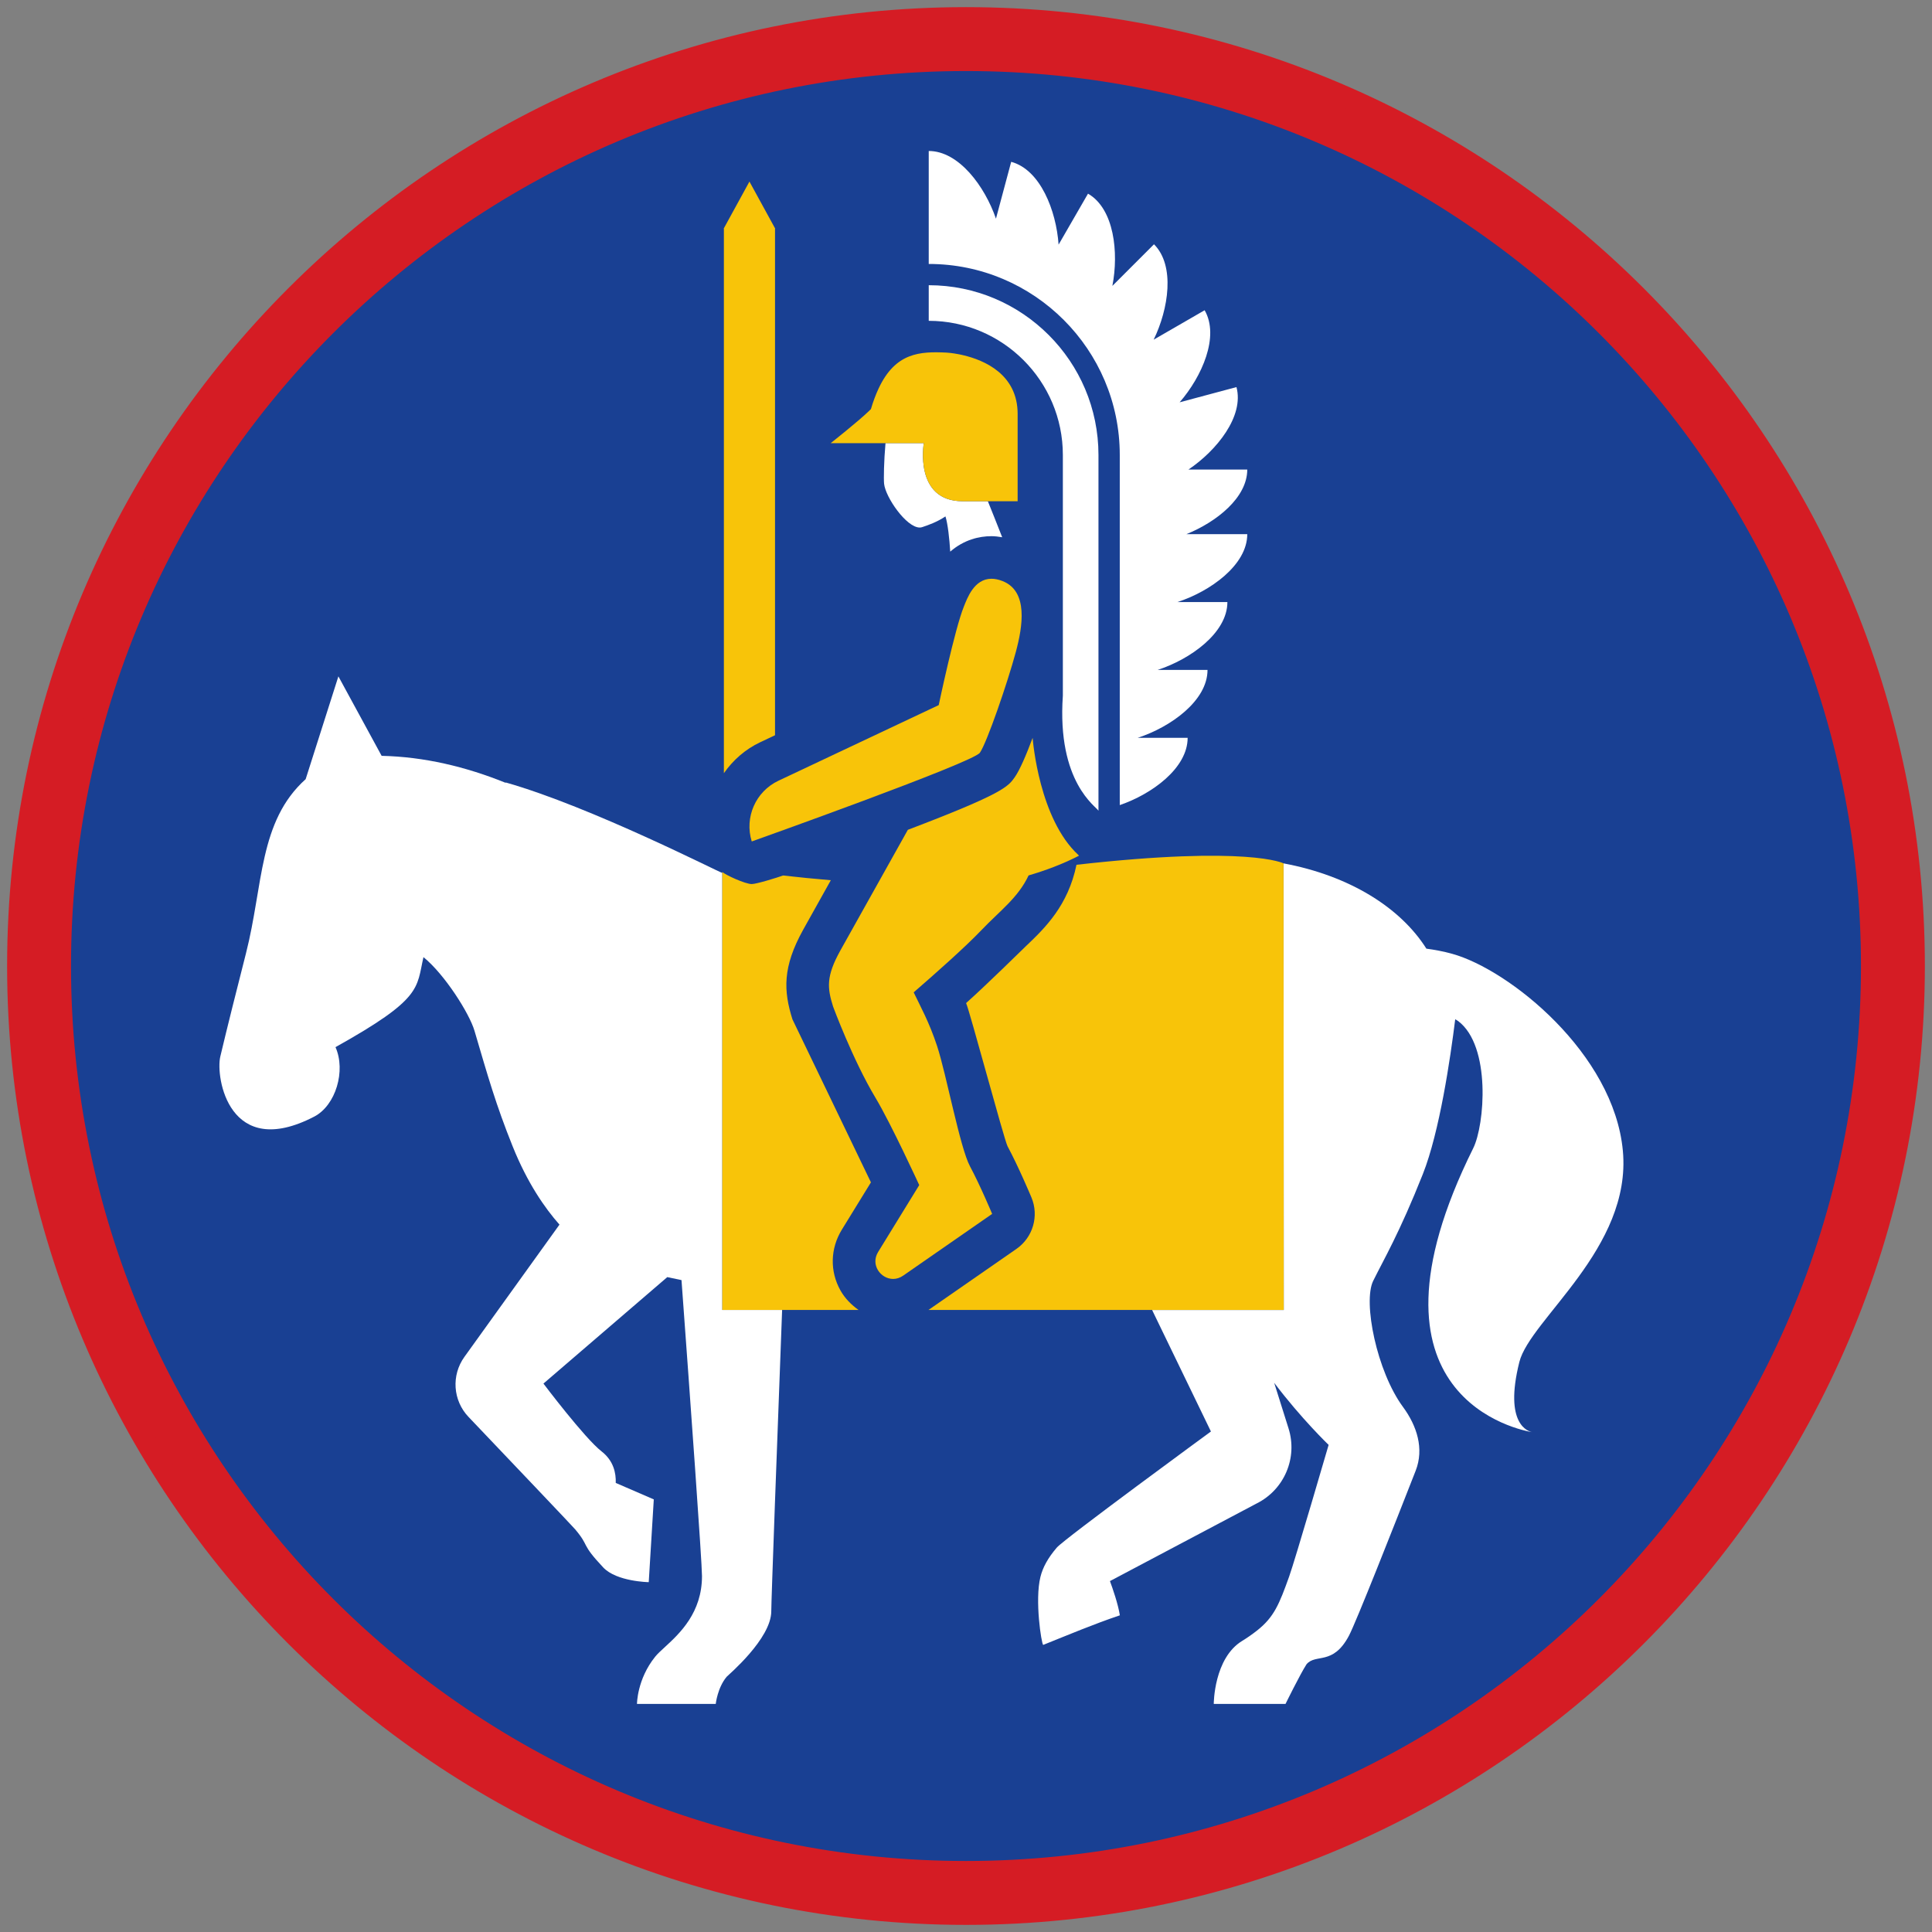 <?xml version="1.0" encoding="iso-8859-1"?>
<!-- Generator: Adobe Illustrator 22.1.0, SVG Export Plug-In . SVG Version: 6.00 Build 0)  -->
<svg version="1.1" xmlns="http://www.w3.org/2000/svg" xmlns:xlink="http://www.w3.org/1999/xlink" x="0px" y="0px"
	 viewBox="0 0 90.709 90.709" style="enable-background:new 0 0 90.709 90.709;" xml:space="preserve">
<rect x="0" y="0" width="90.709" height="90.709" fill="#808080" stroke="none"/>
<g id="ratownik-1">
	<g>
		<g>
			<path style="fill:#194093;" d="M45.354,88.874c-23.997,0-43.52-19.522-43.52-43.52S21.357,1.834,45.354,1.834
				s43.52,19.523,43.52,43.521S69.352,88.874,45.354,88.874z"/>
			<g>
				<path style="fill:#d51c24; stroke:#d51c24;" d="M45.354,2.835c23.483,0,42.52,19.037,42.52,42.52s-19.037,42.52-42.52,42.52
					s-42.52-19.037-42.52-42.52S21.871,2.835,45.354,2.835 M45.354,0.835c-24.548,0-44.52,19.971-44.52,44.52
					s19.971,44.52,44.52,44.52s44.52-19.971,44.52-44.52S69.903,0.835,45.354,0.835L45.354,0.835z"/>
			</g>
		</g>
	</g>
</g>
<g id="elementy">
	<g>
		<path style="fill:none;" d="M49.112,35.622c-0.149-0.639-0.233-1.331-0.237-2.085c-0.126,0.371-0.258,0.748-0.392,1.107
			c0.014,0.175,0.042,0.336,0.061,0.506C48.745,35.299,48.935,35.456,49.112,35.622z"/>
		<path style="fill:none;" d="M39.731,40.036c-0.88,0.321-1.864,0.677-2.962,1.069c0.685,0.078,1.444,0.156,2.24,0.222
			C39.249,40.896,39.493,40.46,39.731,40.036z"/>
		<path style="fill:#F8C409;" d="M35.696,34.847l0.692-0.327V10.735h0.009l-1.21-2.21l-1.21,2.21h0.01v25.567
			C34.413,35.692,34.989,35.18,35.696,34.847z"/>
		<path style="fill:#FFFFFF;" d="M71.954,67.245c0.015,0.003,0.025,0.004,0.025,0.004S71.97,67.247,71.954,67.245z"/>
		<path style="fill:#FFFFFF;" d="M71.334,63.95c0.502-2.008,5.283-5.34,4.861-9.916c-0.422-4.576-5.339-8.51-8.012-9.251
			c-0.435-0.121-0.833-0.191-1.213-0.243c-1.22-1.929-3.608-3.426-6.707-4.004l0.01,20.969h-6.181l2.762,5.705
			c0,0-6.88,5.036-7.235,5.449c-0.424,0.495-0.659,0.933-0.769,1.375c-0.274,1.094,0.045,3.138,0.128,3.196
			c1.17-0.468,2.405-0.989,3.6-1.389c-0.081-0.529-0.341-1.271-0.465-1.608l6.886-3.643c1.303-0.649,1.938-2.149,1.496-3.535
			c-0.225-0.705-0.464-1.463-0.671-2.131c1.276,1.687,2.556,2.915,2.556,2.915s-1.583,5.43-1.854,6.183
			c-0.462,1.286-0.703,1.903-1.516,2.54c-0.231,0.181-0.461,0.341-0.679,0.473C56.987,77.846,56.987,80,56.987,80h3.37
			c0,0,0.672-1.371,0.984-1.859c0.438-0.523,1.236,0.08,1.991-1.339c0.336-0.632,2.134-5.194,3.135-7.751
			c0.404-1.033,0.06-2.105-0.598-2.998c-1.225-1.664-1.886-4.918-1.397-5.914c0.489-0.995,1.232-2.241,2.331-5.013
			c0.787-1.984,1.295-5.453,1.521-7.272c0.046,0.032,0.097,0.054,0.142,0.089c1.548,1.171,1.245,4.876,0.703,5.967
			c-5.843,11.761,2.275,13.253,2.786,13.335C71.772,67.214,70.596,66.902,71.334,63.95z"/>
		<path style="fill:#FFFFFF;" d="M33.913,61.504V40.985c-0.121-0.014-6.146-3.104-10.167-4.247l-0.008,0.015
			c-1.878-0.76-3.832-1.222-5.82-1.266l-2.03-3.731l-1.537,4.826c-2.208,1.985-1.984,4.967-2.803,8.181
			c-0.429,1.683-0.89,3.513-1.205,4.845c-0.23,0.973,0.408,4.894,4.41,2.818c1.011-0.525,1.493-2.151,0.999-3.262
			c4.091-2.282,3.795-2.757,4.13-4.226c0.993,0.807,2.154,2.637,2.395,3.456c0.628,2.132,0.998,3.45,1.792,5.427
			c0.694,1.728,1.517,2.906,2.199,3.676l-4.463,6.209c-0.622,0.865-0.543,2.048,0.192,2.819c1.798,1.888,4.891,5.139,5.009,5.28
			c0.705,0.838,0.228,0.631,1.316,1.788c0.628,0.668,2.137,0.691,2.137,0.691l0.237-3.886l-1.786-0.773
			c0.015-0.461-0.098-1.039-0.668-1.483c-0.795-0.619-2.727-3.182-2.727-3.182l5.814-4.998c0.219,0.049,0.441,0.096,0.668,0.14
			c0.416,5.671,0.962,13.242,0.962,13.896c0,1.714-1.037,2.685-1.727,3.319h0c-0.195,0.179-0.364,0.333-0.471,0.467
			C29.907,78.845,29.907,80,29.907,80h3.698c0,0,0.083-0.771,0.517-1.279c0.056-0.065,2.09-1.777,2.09-3.073
			c0-0.5,0.28-8.063,0.509-14.144H33.913z"/>
		<path style="fill:#F8C409;" d="M39.458,60.584c-0.502-0.899-0.477-1.964,0.067-2.85l1.366-2.221
			c-0.464-0.977-3.675-7.623-3.685-7.654c-0.42-1.335-0.472-2.452,0.504-4.208c0.246-0.442,0.753-1.351,1.298-2.324
			c-0.795-0.066-1.554-0.144-2.24-0.222c-0.262,0.094-1.247,0.402-1.473,0.402c-0.308,0-1.237-0.428-1.382-0.568v0.046v20.519h6.397
			C39.971,61.262,39.67,60.962,39.458,60.584z"/>
		<path style="fill:#F8C409;" d="M60.273,61.504l-0.01-20.969c0,0-1.628-0.846-9.721,0.067c-0.395,1.913-1.469,2.961-2.378,3.824
			c-0.209,0.199-1.84,1.809-2.805,2.669c0.177,0.397,1.77,6.356,1.945,6.72c0.513,0.954,1.099,2.348,1.123,2.406
			c0.365,0.871,0.071,1.878-0.704,2.416l-4.131,2.867H60.273z"/>
		<path style="fill:#FFFFFF;" d="M52.574,21.361V37.8c1.512-0.518,3.187-1.737,3.187-3.159h-2.345
			c1.535-0.499,3.278-1.736,3.278-3.187h-2.345c1.535-0.499,3.278-1.736,3.278-3.187h-2.345c1.535-0.499,3.278-1.736,3.278-3.187
			h-2.86c1.416-0.572,2.86-1.715,2.86-3.035H55.8c1.323-0.892,2.621-2.5,2.253-3.871l-2.669,0.715
			c1.047-1.205,1.884-3.094,1.174-4.323l-2.393,1.382c0.7-1.435,1.019-3.476,0.016-4.479l-1.954,1.954
			c0.305-1.567,0.085-3.621-1.144-4.331l-1.381,2.393c-0.111-1.592-0.855-3.52-2.226-3.887l-0.715,2.669
			c-0.519-1.509-1.737-3.178-3.156-3.178v5.304C48.551,12.391,52.574,16.415,52.574,21.361z"/>
		<path style="fill:#FFFFFF;" d="M49.902,21.361v11.301c-0.283,4.086,1.583,5.213,1.672,5.404V21.361c0-4.394-3.575-7.97-7.969-7.97
			v1.672C47.077,15.063,49.902,17.888,49.902,21.361z"/>
		<path style="fill:#FFFFFF;" d="M43.373,20.806h-1.798c-0.075,0.844-0.089,1.687-0.066,1.907c0.065,0.633,1.045,2.055,1.672,2.055
			c0.04,0,0.079-0.006,0.115-0.018c0.293-0.097,0.696-0.238,1.094-0.504c0.109,0.34,0.188,1.048,0.224,1.653
			c0.652-0.562,1.359-0.725,1.939-0.725c0.166,0,0.334,0.023,0.501,0.05c-0.258-0.658-0.517-1.304-0.673-1.69
			c-0.38,0-0.793,0-1.184,0C42.901,23.533,43.373,20.806,43.373,20.806z"/>
		<path style="fill:#F8C409;" d="M48.483,34.643c-0.298,0.8-0.602,1.51-0.842,1.851c-0.307,0.437-0.543,0.766-5.016,2.466
			c-0.572,1.021-2.588,4.621-3.167,5.662c-0.676,1.217-0.62,1.758-0.344,2.637c0,0,0.927,2.51,1.992,4.284
			c0.734,1.224,2.053,4.098,2.053,4.098l-1.93,3.14c-0.37,0.602,0.119,1.266,0.704,1.266c0.155,0,0.317-0.047,0.471-0.154l4.178-2.9
			c0,0-0.566-1.352-1.039-2.231c-0.473-0.879-1.112-4.335-1.547-5.653c-0.373-1.132-0.787-1.864-1.098-2.517
			c1.052-0.912,2.431-2.136,3.176-2.917c0.867-0.91,1.728-1.522,2.219-2.573c0.782-0.228,1.581-0.524,2.328-0.907
			c0.013-0.007,0.026-0.012,0.039-0.019c-0.011-0.01-0.019-0.023-0.029-0.033C48.798,38.453,48.497,34.818,48.483,34.643z"/>
		<path style="fill:#F8C409;" d="M46.005,35.343c0.328-0.466,1.3-3.287,1.691-4.74c0.317-1.181,0.595-2.839-0.622-3.32
			c-0.194-0.077-0.367-0.11-0.523-0.11c-0.821,0-1.143,0.927-1.295,1.301c-0.431,1.057-1.182,4.631-1.182,4.631l-7.524,3.55
			c-1.071,0.505-1.606,1.722-1.255,2.852C35.295,39.507,45.678,35.809,46.005,35.343z"/>
		<path style="fill:#F8C409;" d="M41.575,20.806h1.798c0,0-0.471,2.727,1.823,2.727c0.392,0,0.804,0,1.184,0
			c0.437,0,0.821,0,1.078,0c0.195,0,0.321,0,0.321,0v-0.567v-3.53c0-1.861-1.564-2.525-2.555-2.758
			c-0.038-0.009-0.076-0.018-0.112-0.026c-0.037-0.009-0.074-0.014-0.111-0.022c-0.286-0.055-0.498-0.072-0.556-0.075
			c-1.244-0.06-2.402-0.013-3.196,1.689c-0.129,0.277-0.25,0.593-0.359,0.964c-0.027,0.029-0.071,0.069-0.108,0.105
			c-0.494,0.477-1.781,1.494-1.781,1.494h1.566H41.575z"/>
	</g>
</g>
</svg>
